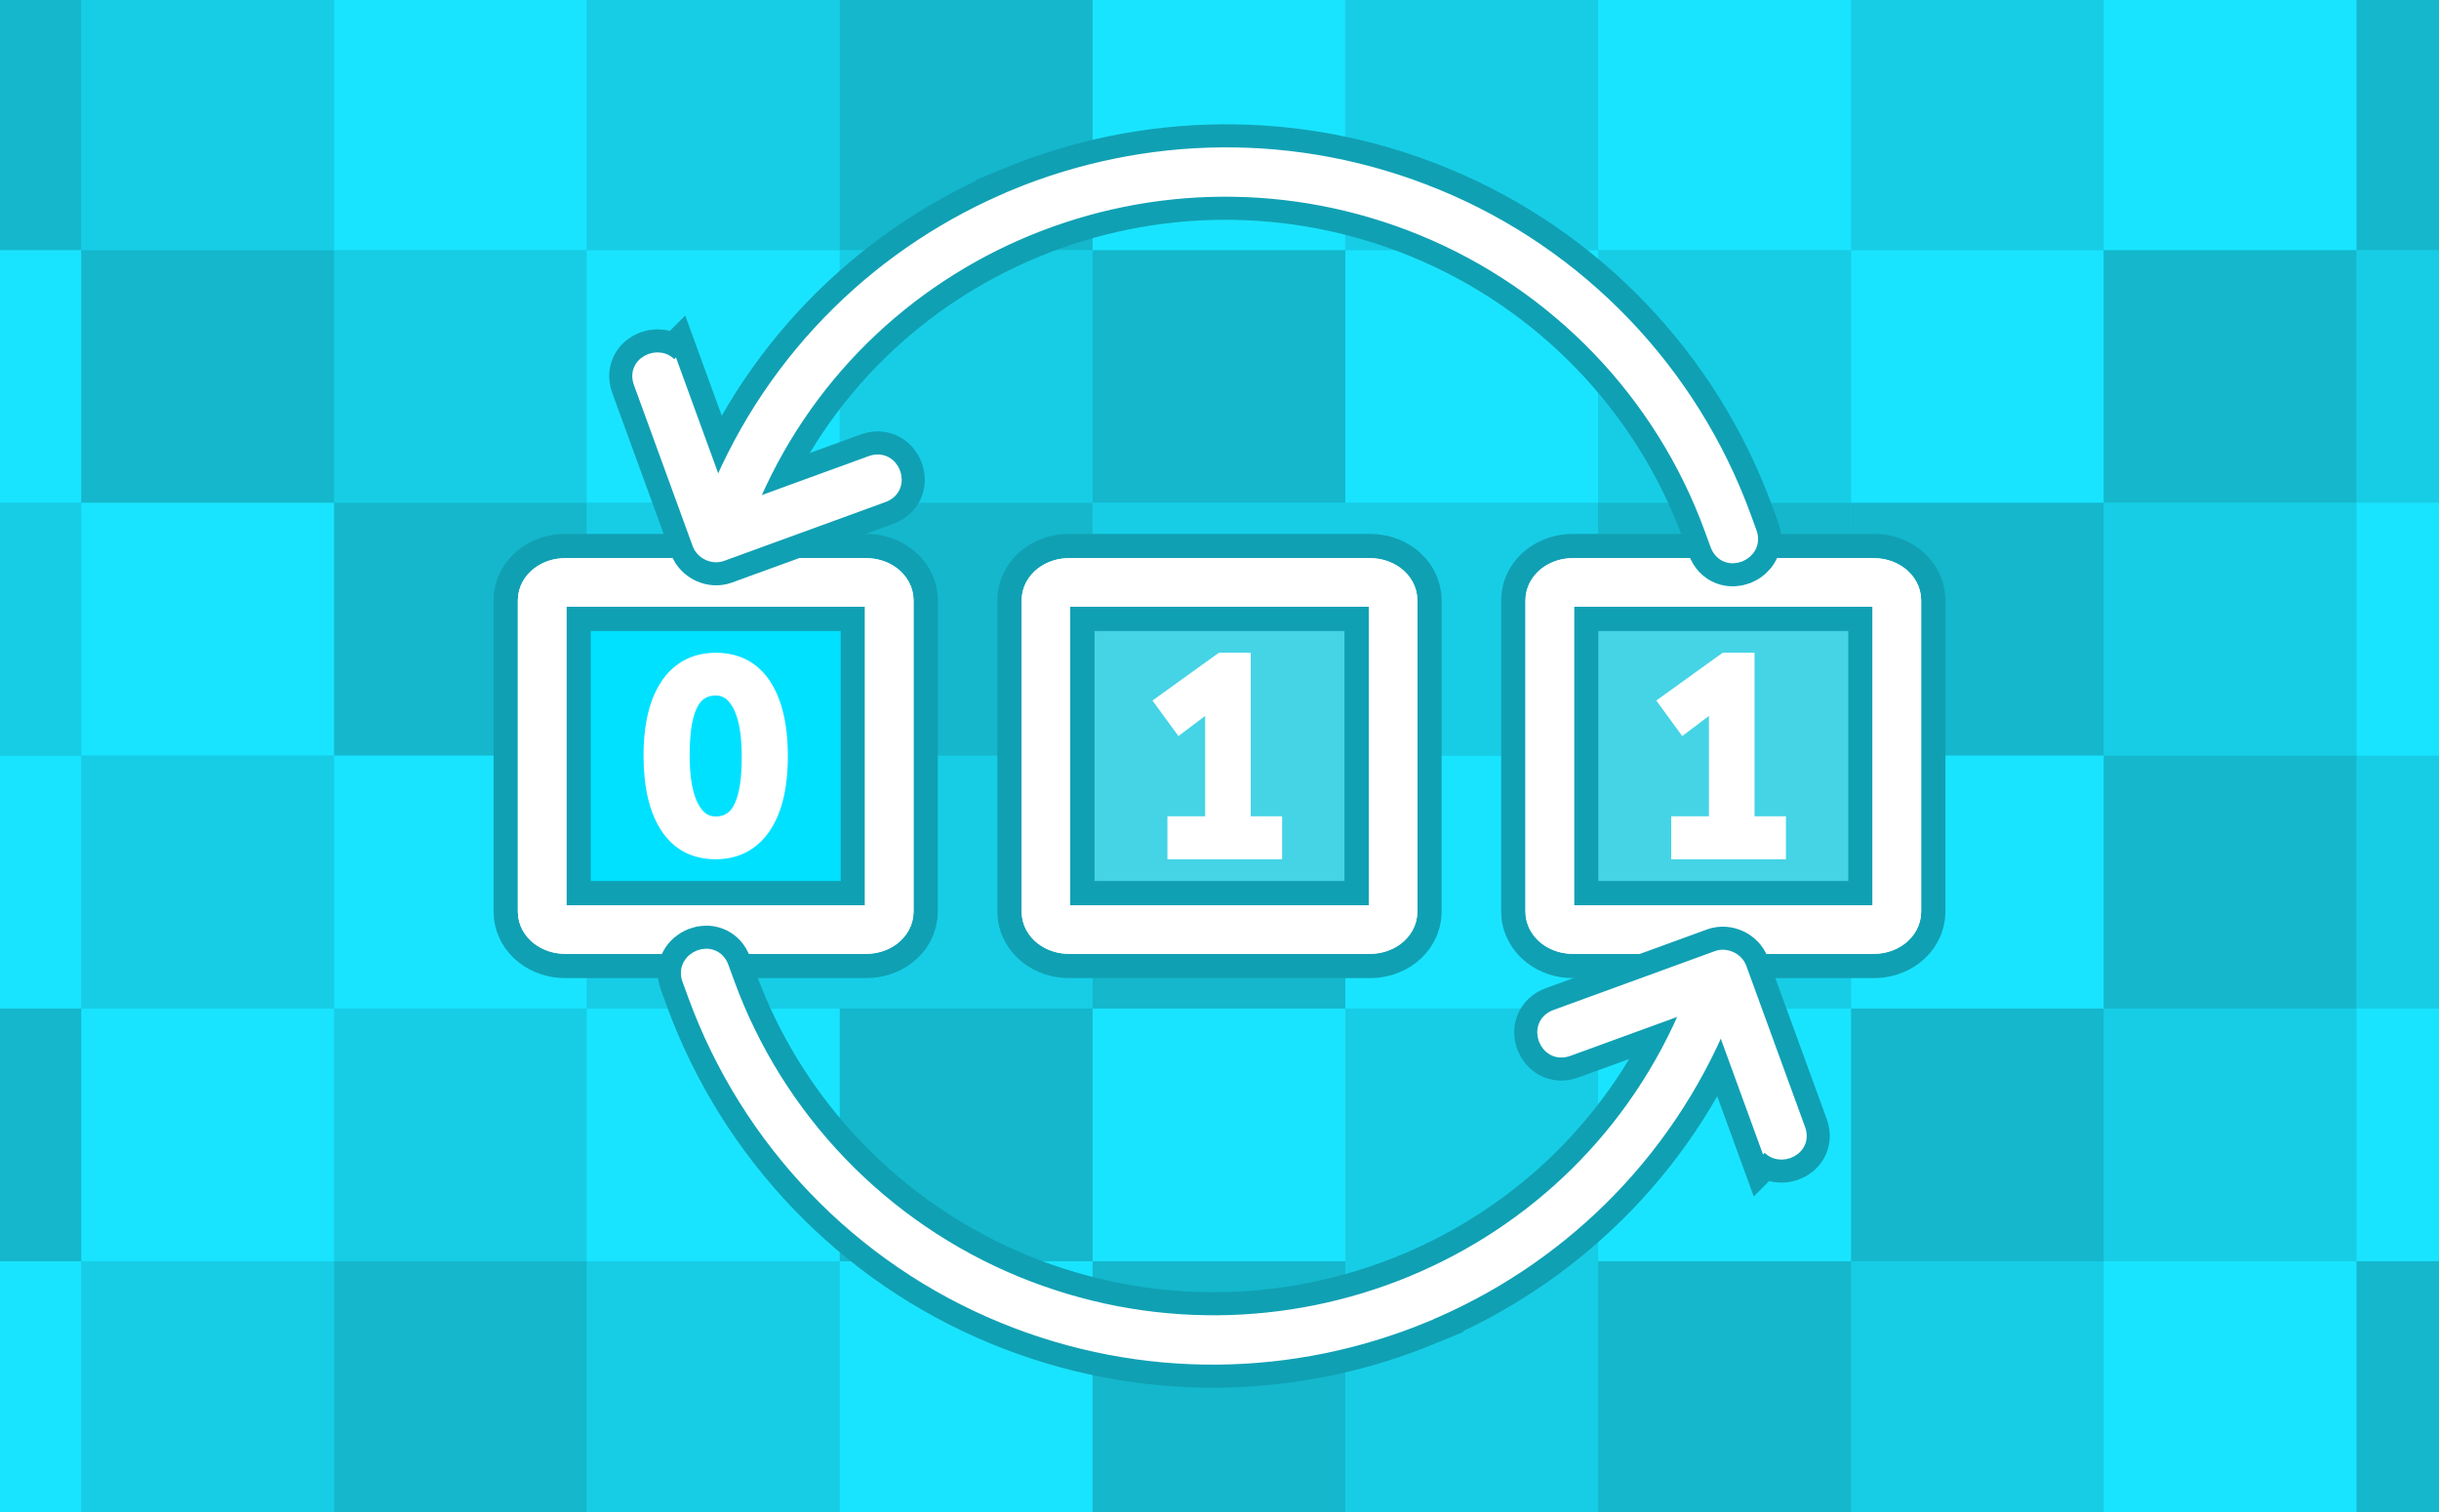 <svg xmlns="http://www.w3.org/2000/svg" width="600" height="372" viewBox="26.733 28.218 600 372"><rect x="26.733" y="28.218" width="600" height="372" fill="#333333" stroke="none"/><path fill="#17cde6" d="M26.733 384.654V28.218H680.198v356.436z" style="mix-blend-mode:normal;stroke-linejoin:miter;stroke-miterlimit:10;stroke-dasharray:none;stroke-dashoffset:0" transform="translate(-43.496 -2.008) scale(1.047)"/><path fill="#19e4ff" d="M323.763 325.248v-59.406h59.406v59.406z" data-paper-data="{&quot;index&quot;:null}" style="mix-blend-mode:normal;stroke-linejoin:miter;stroke-miterlimit:10;stroke-dasharray:none;stroke-dashoffset:0" transform="translate(-43.496 -2.008) scale(1.047)"/><path fill="#17cde6" d="M383.169 325.248v-59.406h59.406v59.406z" data-paper-data="{&quot;index&quot;:null}" style="mix-blend-mode:normal;stroke-linejoin:miter;stroke-miterlimit:10;stroke-dasharray:none;stroke-dashoffset:0" transform="translate(-43.496 -2.008) scale(1.047)"/><path fill="#14b7cc" d="M323.763 265.842V206.436h59.406v59.406z" data-paper-data="{&quot;index&quot;:null}" style="mix-blend-mode:normal;stroke-linejoin:miter;stroke-miterlimit:10;stroke-dasharray:none;stroke-dashoffset:0" transform="translate(-43.496 -2.008) scale(1.047)"/><path fill="#14b7cc" d="M264.357 325.248v-59.406h59.406v59.406z" data-paper-data="{&quot;index&quot;:null}" style="mix-blend-mode:normal;stroke-linejoin:miter;stroke-miterlimit:10;stroke-dasharray:none;stroke-dashoffset:0" transform="translate(-43.496 -2.008) scale(1.047)"/><path fill="#14b7cc" d="M323.763 384.654v-59.406h59.406v59.406z" data-paper-data="{&quot;index&quot;:null}" style="mix-blend-mode:normal;stroke-linejoin:miter;stroke-miterlimit:10;stroke-dasharray:none;stroke-dashoffset:0" transform="translate(-43.496 -2.008) scale(1.047)"/><path fill="#17cde6" d="M264.357 265.842V206.436h59.406v59.406z" data-paper-data="{&quot;index&quot;:null}" style="mix-blend-mode:normal;stroke-linejoin:miter;stroke-miterlimit:10;stroke-dasharray:none;stroke-dashoffset:0" transform="translate(-43.496 -2.008) scale(1.047)"/><path fill="#19e4ff" d="M383.169 265.842V206.436h59.406v59.406z" data-paper-data="{&quot;index&quot;:null}" style="mix-blend-mode:normal;stroke-linejoin:miter;stroke-miterlimit:10;stroke-dasharray:none;stroke-dashoffset:0" transform="translate(-43.496 -2.008) scale(1.047)"/><path fill="#17cde6" d="M383.169 384.654V325.248h59.406v59.406z" data-paper-data="{&quot;index&quot;:null}" style="mix-blend-mode:normal;stroke-linejoin:miter;stroke-miterlimit:10;stroke-dasharray:none;stroke-dashoffset:0" transform="translate(-43.496 -2.008) scale(1.047)"/><path fill="#19e4ff" d="M264.357 384.654V325.248h59.406v59.406z" data-paper-data="{&quot;index&quot;:null}" style="mix-blend-mode:normal;stroke-linejoin:miter;stroke-miterlimit:10;stroke-dasharray:none;stroke-dashoffset:0" transform="translate(-43.496 -2.008) scale(1.047)"/><path fill="#14b7cc" d="M383.169 87.624v59.406h-59.406V87.624Z" data-paper-data="{&quot;index&quot;:null}" style="mix-blend-mode:normal;stroke-linejoin:miter;stroke-miterlimit:10;stroke-dasharray:none;stroke-dashoffset:0" transform="translate(-43.496 -2.008) scale(1.047)"/><path fill="#19e4ff" d="M442.574 87.624v59.406h-59.406V87.624Z" data-paper-data="{&quot;index&quot;:null}" style="mix-blend-mode:normal;stroke-linejoin:miter;stroke-miterlimit:10;stroke-dasharray:none;stroke-dashoffset:0" transform="translate(-43.496 -2.008) scale(1.047)"/><path fill="#17cde6" d="M383.169 147.03v59.406h-59.406v-59.406ZM323.763 87.624v59.406h-59.406V87.624Z" data-paper-data="{&quot;index&quot;:null}" style="mix-blend-mode:normal;stroke-linejoin:miter;stroke-miterlimit:10;stroke-dasharray:none;stroke-dashoffset:0" transform="translate(-43.496 -2.008) scale(1.047)"/><path fill="#19e4ff" d="M383.168 28.218v59.406h-59.406V28.218Z" data-paper-data="{&quot;index&quot;:null}" style="mix-blend-mode:normal;stroke-linejoin:miter;stroke-miterlimit:10;stroke-dasharray:none;stroke-dashoffset:0" transform="translate(-43.496 -2.008) scale(1.047)"/><path fill="#14b7cc" d="M323.763 147.03v59.406H264.357v-59.406z" data-paper-data="{&quot;index&quot;:null}" style="mix-blend-mode:normal;stroke-linejoin:miter;stroke-miterlimit:10;stroke-dasharray:none;stroke-dashoffset:0" transform="translate(-43.496 -2.008) scale(1.047)"/><path fill="#17cde6" d="M442.574 147.03v59.406H383.168v-59.406zM442.574 28.218V87.624h-59.406V28.218Z" data-paper-data="{&quot;index&quot;:null}" style="mix-blend-mode:normal;stroke-linejoin:miter;stroke-miterlimit:10;stroke-dasharray:none;stroke-dashoffset:0" transform="translate(-43.496 -2.008) scale(1.047)"/><path fill="#14b7cc" d="M323.763 28.218V87.624H264.357V28.218Z" data-paper-data="{&quot;index&quot;:null}" style="mix-blend-mode:normal;stroke-linejoin:miter;stroke-miterlimit:10;stroke-dasharray:none;stroke-dashoffset:0" transform="translate(-43.496 -2.008) scale(1.047)"/><path fill="#19e4ff" d="M561.386 87.624v59.406h-59.406V87.624Z" data-paper-data="{&quot;index&quot;:null}" style="mix-blend-mode:normal;stroke-linejoin:miter;stroke-miterlimit:10;stroke-dasharray:none;stroke-dashoffset:0" transform="translate(-43.496 -2.008) scale(1.047)"/><path fill="#17cde6" d="M501.98 87.624v59.406h-59.406V87.624Z" data-paper-data="{&quot;index&quot;:null}" style="mix-blend-mode:normal;stroke-linejoin:miter;stroke-miterlimit:10;stroke-dasharray:none;stroke-dashoffset:0" transform="translate(-43.496 -2.008) scale(1.047)"/><path fill="#14b7cc" d="M561.386 147.03v59.406h-59.406v-59.406ZM620.792 87.624v59.406h-59.406V87.624Z" data-paper-data="{&quot;index&quot;:null}" style="mix-blend-mode:normal;stroke-linejoin:miter;stroke-miterlimit:10;stroke-dasharray:none;stroke-dashoffset:0" transform="translate(-43.496 -2.008) scale(1.047)"/><path fill="#17cde6" d="M561.386 28.218v59.406h-59.406V28.218ZM620.792 147.03v59.406h-59.406v-59.406Z" data-paper-data="{&quot;index&quot;:null}" style="mix-blend-mode:normal;stroke-linejoin:miter;stroke-miterlimit:10;stroke-dasharray:none;stroke-dashoffset:0" transform="translate(-43.496 -2.008) scale(1.047)"/><path fill="#14b7cc" d="M501.98 147.03v59.406h-59.406v-59.406Z" data-paper-data="{&quot;index&quot;:null}" style="mix-blend-mode:normal;stroke-linejoin:miter;stroke-miterlimit:10;stroke-dasharray:none;stroke-dashoffset:0" transform="translate(-43.496 -2.008) scale(1.047)"/><path fill="#19e4ff" d="M501.98 28.218V87.624h-59.406V28.218ZM620.792 28.218V87.624h-59.406V28.218Z" data-paper-data="{&quot;index&quot;:null}" style="mix-blend-mode:normal;stroke-linejoin:miter;stroke-miterlimit:10;stroke-dasharray:none;stroke-dashoffset:0" transform="translate(-43.496 -2.008) scale(1.047)"/><path fill="#14b7cc" d="M501.98 325.248v-59.406h59.406v59.406z" data-paper-data="{&quot;index&quot;:null}" style="mix-blend-mode:normal;stroke-linejoin:miter;stroke-miterlimit:10;stroke-dasharray:none;stroke-dashoffset:0" transform="translate(-43.496 -2.008) scale(1.047)"/><path fill="#19e4ff" d="M442.574 325.248v-59.406h59.406v59.406zM501.98 265.842V206.436h59.406v59.406z" data-paper-data="{&quot;index&quot;:null}" style="mix-blend-mode:normal;stroke-linejoin:miter;stroke-miterlimit:10;stroke-dasharray:none;stroke-dashoffset:0" transform="translate(-43.496 -2.008) scale(1.047)"/><path fill="#17cde6" d="M561.386 325.248v-59.406h59.406v59.406z" data-paper-data="{&quot;index&quot;:null}" style="mix-blend-mode:normal;stroke-linejoin:miter;stroke-miterlimit:10;stroke-dasharray:none;stroke-dashoffset:0" transform="translate(-43.496 -2.008) scale(1.047)"/><path fill="#17cde6" d="M501.98 384.654v-59.406h59.406v59.406z" data-paper-data="{&quot;index&quot;:null}" style="mix-blend-mode:normal;stroke-linejoin:miter;stroke-miterlimit:10;stroke-dasharray:none;stroke-dashoffset:0" transform="translate(-43.496 -2.008) scale(1.047)"/><path fill="#14b7cc" d="M561.386 265.842V206.436h59.406v59.406z" data-paper-data="{&quot;index&quot;:null}" style="mix-blend-mode:normal;stroke-linejoin:miter;stroke-miterlimit:10;stroke-dasharray:none;stroke-dashoffset:0" transform="translate(-43.496 -2.008) scale(1.047)"/><path fill="#17cde6" d="M442.574 265.842V206.436h59.406v59.406z" data-paper-data="{&quot;index&quot;:null}" style="mix-blend-mode:normal;stroke-linejoin:miter;stroke-miterlimit:10;stroke-dasharray:none;stroke-dashoffset:0" transform="translate(-43.496 -2.008) scale(1.047)"/><path fill="#14b7cc" d="M442.574 384.654V325.248h59.406v59.406z" data-paper-data="{&quot;index&quot;:null}" style="mix-blend-mode:normal;stroke-linejoin:miter;stroke-miterlimit:10;stroke-dasharray:none;stroke-dashoffset:0" transform="translate(-43.496 -2.008) scale(1.047)"/><path fill="#19e4ff" d="M561.386 384.654V325.248h59.406v59.406z" data-paper-data="{&quot;index&quot;:null}" style="mix-blend-mode:normal;stroke-linejoin:miter;stroke-miterlimit:10;stroke-dasharray:none;stroke-dashoffset:0" transform="translate(-43.496 -2.008) scale(1.047)"/><path fill="#17cde6" d="M204.951 87.624v59.406h-59.406V87.624Z" data-paper-data="{&quot;index&quot;:null}" style="mix-blend-mode:normal;stroke-linejoin:miter;stroke-miterlimit:10;stroke-dasharray:none;stroke-dashoffset:0" transform="translate(-43.496 -2.008) scale(1.047)"/><path fill="#14b7cc" d="M145.545 87.624v59.406H86.139V87.624ZM204.951 147.03v59.406h-59.406v-59.406Z" data-paper-data="{&quot;index&quot;:null}" style="mix-blend-mode:normal;stroke-linejoin:miter;stroke-miterlimit:10;stroke-dasharray:none;stroke-dashoffset:0" transform="translate(-43.496 -2.008) scale(1.047)"/><path fill="#19e4ff" d="M264.357 87.624v59.406h-59.406V87.624Z" data-paper-data="{&quot;index&quot;:null}" style="mix-blend-mode:normal;stroke-linejoin:miter;stroke-miterlimit:10;stroke-dasharray:none;stroke-dashoffset:0" transform="translate(-43.496 -2.008) scale(1.047)"/><path fill="#19e4ff" d="M204.951 28.218v59.406h-59.406V28.218Z" data-paper-data="{&quot;index&quot;:null}" style="mix-blend-mode:normal;stroke-linejoin:miter;stroke-miterlimit:10;stroke-dasharray:none;stroke-dashoffset:0" transform="translate(-43.496 -2.008) scale(1.047)"/><path fill="#17cde6" d="M264.357 147.03v59.406h-59.406v-59.406Z" data-paper-data="{&quot;index&quot;:null}" style="mix-blend-mode:normal;stroke-linejoin:miter;stroke-miterlimit:10;stroke-dasharray:none;stroke-dashoffset:0" transform="translate(-43.496 -2.008) scale(1.047)"/><path fill="#19e4ff" d="M145.545 147.03v59.406H86.139v-59.406z" data-paper-data="{&quot;index&quot;:null}" style="mix-blend-mode:normal;stroke-linejoin:miter;stroke-miterlimit:10;stroke-dasharray:none;stroke-dashoffset:0" transform="translate(-43.496 -2.008) scale(1.047)"/><path fill="#17cde6" d="M145.545 28.218V87.624H86.139V28.218ZM264.357 28.218V87.624h-59.406V28.218ZM145.545 325.248v-59.406h59.406v59.406z" data-paper-data="{&quot;index&quot;:null}" style="mix-blend-mode:normal;stroke-linejoin:miter;stroke-miterlimit:10;stroke-dasharray:none;stroke-dashoffset:0" transform="translate(-43.496 -2.008) scale(1.047)"/><path fill="#19e4ff" d="M86.139 325.248v-59.406H145.545v59.406zM145.545 265.842V206.436h59.406v59.406zM204.951 325.248v-59.406h59.406v59.406Z" data-paper-data="{&quot;index&quot;:null}" style="mix-blend-mode:normal;stroke-linejoin:miter;stroke-miterlimit:10;stroke-dasharray:none;stroke-dashoffset:0" transform="translate(-43.496 -2.008) scale(1.047)"/><path fill="#14b7cc" d="M145.545 384.654v-59.406h59.406v59.406z" data-paper-data="{&quot;index&quot;:null}" style="mix-blend-mode:normal;stroke-linejoin:miter;stroke-miterlimit:10;stroke-dasharray:none;stroke-dashoffset:0" transform="translate(-43.496 -2.008) scale(1.047)"/><path fill="#17cde6" d="M204.951 265.842V206.436h59.406v59.406zM86.139 265.842V206.436h59.406v59.406zM86.139 384.654V325.248H145.545v59.406zM204.951 384.654V325.248h59.406v59.406z" data-paper-data="{&quot;index&quot;:null}" style="mix-blend-mode:normal;stroke-linejoin:miter;stroke-miterlimit:10;stroke-dasharray:none;stroke-dashoffset:0" transform="translate(-43.496 -2.008) scale(1.047)"/><path fill="#14b7cc" d="M26.733 325.248v-59.406h59.406v59.406z" data-paper-data="{&quot;index&quot;:null}" style="mix-blend-mode:normal;stroke-linejoin:miter;stroke-miterlimit:10;stroke-dasharray:none;stroke-dashoffset:0" transform="translate(-43.496 -2.008) scale(1.047)"/><path fill="#19e4ff" d="M26.733 265.842V206.436h59.406v59.406zM26.733 384.654V325.248h59.406v59.406zM86.139 87.624v59.406h-59.406V87.624Z" data-paper-data="{&quot;index&quot;:null}" style="mix-blend-mode:normal;stroke-linejoin:miter;stroke-miterlimit:10;stroke-dasharray:none;stroke-dashoffset:0" transform="translate(-43.496 -2.008) scale(1.047)"/><path fill="#17cde6" d="M86.139 147.03v59.406h-59.406v-59.406Z" data-paper-data="{&quot;index&quot;:null}" style="mix-blend-mode:normal;stroke-linejoin:miter;stroke-miterlimit:10;stroke-dasharray:none;stroke-dashoffset:0" transform="translate(-43.496 -2.008) scale(1.047)"/><path fill="#14b7cc" d="M86.139 28.218V87.624h-59.406V28.218Z" data-paper-data="{&quot;index&quot;:null}" style="mix-blend-mode:normal;stroke-linejoin:miter;stroke-miterlimit:10;stroke-dasharray:none;stroke-dashoffset:0" transform="translate(-43.496 -2.008) scale(1.047)"/><path fill="#19e4ff" d="M620.792 325.248v-59.406h59.406v59.406z" data-paper-data="{&quot;index&quot;:null}" style="mix-blend-mode:normal;stroke-linejoin:miter;stroke-miterlimit:10;stroke-dasharray:none;stroke-dashoffset:0" transform="translate(-43.496 -2.008) scale(1.047)"/><path fill="#17cde6" d="M620.792 265.842V206.436h59.406v59.406z" data-paper-data="{&quot;index&quot;:null}" style="mix-blend-mode:normal;stroke-linejoin:miter;stroke-miterlimit:10;stroke-dasharray:none;stroke-dashoffset:0" transform="translate(-43.496 -2.008) scale(1.047)"/><path fill="#14b7cc" d="M620.792 384.654V325.248h59.406v59.406z" data-paper-data="{&quot;index&quot;:null}" style="mix-blend-mode:normal;stroke-linejoin:miter;stroke-miterlimit:10;stroke-dasharray:none;stroke-dashoffset:0" transform="translate(-43.496 -2.008) scale(1.047)"/><path fill="#17cde6" d="M680.198 87.624v59.406h-59.406V87.624Z" data-paper-data="{&quot;index&quot;:null}" style="mix-blend-mode:normal;stroke-linejoin:miter;stroke-miterlimit:10;stroke-dasharray:none;stroke-dashoffset:0" transform="translate(-43.496 -2.008) scale(1.047)"/><path fill="#19e4ff" d="M680.198 147.03v59.406h-59.406v-59.406Z" data-paper-data="{&quot;index&quot;:null}" style="mix-blend-mode:normal;stroke-linejoin:miter;stroke-miterlimit:10;stroke-dasharray:none;stroke-dashoffset:0" transform="translate(-43.496 -2.008) scale(1.047)"/><path fill="#14b7cc" d="M680.198 28.218V87.624h-59.406V28.218Z" data-paper-data="{&quot;index&quot;:null}" style="mix-blend-mode:normal;stroke-linejoin:miter;stroke-miterlimit:10;stroke-dasharray:none;stroke-dashoffset:0" transform="translate(-43.496 -2.008) scale(1.047)"/><g style="mix-blend-mode:normal;stroke-linejoin:miter;stroke-miterlimit:10;stroke-dasharray:none;stroke-dashoffset:0"><path fill="#00e1ff" stroke="#10a0b3" stroke-width="23.899" d="M239.83 171.522c3.12 0 5.662 1.974 5.662 4.398v76.596c0 2.424-2.542 4.398-5.662 4.398H165.762c-3.12 0-5.662-1.974-5.662-4.398v-76.596c0-2.424 2.542-4.398 5.662-4.398z" data-paper-data="{&quot;noHover&quot;:false,&quot;origItem&quot;:[&quot;Path&quot;,{&quot;applyMatrix&quot;:true,&quot;segments&quot;:[[[726.5281,181.04885],[0,0],[0,-10.02498]],[[708.34495,162.8657],[10.02498,0],[0,0]],[[391.65505,162.8657],[0,0],[-10.02498,0]],[[373.4719,181.04885],[0,-10.02498],[0,0]],[[373.4719,418.94509],[0,0],[0,10.02498]],[[391.65505,437.12824],[-10.02498,0],[0,0]],[[708.34495,437.12824],[0,0],[10.02498,0]],[[726.5281,418.94509],[0,10.02498],[0,0]]],&quot;closed&quot;:true,&quot;fillColor&quot;:[0,0,0,1]}],&quot;index&quot;:null}"/><path fill="none" stroke="#fff" stroke-width="11.949" d="M239.83 171.522c3.12 0 5.662 1.974 5.662 4.398v76.596c0 2.424-2.542 4.398-5.662 4.398H165.762c-3.12 0-5.662-1.974-5.662-4.398v-76.596c0-2.424 2.542-4.398 5.662-4.398z" data-paper-data="{&quot;noHover&quot;:false,&quot;origItem&quot;:[&quot;Path&quot;,{&quot;applyMatrix&quot;:true,&quot;segments&quot;:[[[726.5281,181.04885],[0,0],[0,-10.02498]],[[708.34495,162.8657],[10.02498,0],[0,0]],[[391.65505,162.8657],[0,0],[-10.02498,0]],[[373.4719,181.04885],[0,-10.02498],[0,0]],[[373.4719,418.94509],[0,0],[0,10.02498]],[[391.65505,437.12824],[-10.02498,0],[0,0]],[[708.34495,437.12824],[0,0],[10.02498,0]],[[726.5281,418.94509],[0,10.02498],[0,0]]],&quot;closed&quot;:true,&quot;fillColor&quot;:[0,0,0,1]}],&quot;index&quot;:null}"/><path fill="#fff" fill-rule="evenodd" stroke="#fff" stroke-linecap="round" stroke-width="5.377" d="M202.734 236.932c-4.894 0-8.617-1.997-11.168-5.992-1.884-2.95-3.073-6.773-3.566-11.468-.18-1.766-.267-3.54-.262-5.316-.01-2.106.118-4.211.383-6.3.562-4.265 1.741-7.749 3.539-10.452 1.082-1.682 2.533-3.096 4.243-4.134 1.984-1.176 4.303-1.764 6.957-1.764 1.707-.022 3.404.262 5.011.838 2.387.886 4.36 2.474 5.92 4.764.081.118.16.238.237.358 1.877 2.923 3.064 6.729 3.56 11.418.184 1.793.273 3.595.267 5.397.01 2.106-.119 4.211-.383 6.3-.561 4.265-1.741 7.749-3.538 10.452-1.082 1.682-2.533 3.096-4.243 4.134-1.984 1.176-4.303 1.764-6.956 1.764zm.063-5.145c.945.01 1.884-.149 2.774-.467.758-.279 1.464-.683 2.089-1.195.586-.488 1.092-1.065 1.501-1.708.656-1.006 1.201-2.266 1.636-3.782.73-2.545 1.096-5.964 1.098-10.257v-.033c.005-1.595-.066-3.188-.213-4.776-.307-3.176-.944-5.785-1.913-7.826-.092-.194-.188-.385-.289-.574-.421-.807-.942-1.558-1.551-2.234-1.294-1.476-3.169-2.31-5.131-2.283-.945-.01-1.884.149-2.774.467-.758.279-1.464.683-2.089 1.195-1.359 1.108-2.405 2.928-3.137 5.459-.265.939-.47 1.894-.614 2.859-.323 2.086-.484 4.574-.484 7.463-.006 1.594.065 3.188.213 4.776.307 3.176.944 5.785 1.914 7.826.092.194.188.385.289.574.421.807.942 1.558 1.551 2.234 1.294 1.476 3.169 2.31 5.131 2.283z"/><path fill="none" stroke="#fff" stroke-width="11.949" d="M239.83 171.522c3.12 0 5.662 1.974 5.662 4.398v76.596c0 2.424-2.542 4.398-5.662 4.398H165.762c-3.12 0-5.662-1.974-5.662-4.398v-76.596c0-2.424 2.542-4.398 5.662-4.398z" data-paper-data="{&quot;noHover&quot;:false,&quot;origItem&quot;:[&quot;Path&quot;,{&quot;applyMatrix&quot;:true,&quot;segments&quot;:[[[726.5281,181.04885],[0,0],[0,-10.02498]],[[708.34495,162.8657],[10.02498,0],[0,0]],[[391.65505,162.8657],[0,0],[-10.02498,0]],[[373.4719,181.04885],[0,-10.02498],[0,0]],[[373.4719,418.94509],[0,0],[0,10.02498]],[[391.65505,437.12824],[-10.02498,0],[0,0]],[[708.34495,437.12824],[0,0],[10.02498,0]],[[726.5281,418.94509],[0,10.02498],[0,0]]],&quot;closed&quot;:true,&quot;fillColor&quot;:[0,0,0,1]}],&quot;index&quot;:null}"/></g><g style="mix-blend-mode:normal;stroke-linejoin:miter;stroke-miterlimit:10;stroke-dasharray:none;stroke-dashoffset:0"><path fill="#45d3e6" stroke="#10a0b3" stroke-width="23.899" d="M363.767 171.522c3.12 0 5.662 1.974 5.662 4.398v76.596c0 2.424-2.542 4.398-5.662 4.398h-74.068c-3.12 0-5.662-1.974-5.662-4.398v-76.596c0-2.424 2.542-4.398 5.662-4.398z" data-paper-data="{&quot;noHover&quot;:false,&quot;origItem&quot;:[&quot;Path&quot;,{&quot;applyMatrix&quot;:true,&quot;segments&quot;:[[[726.5281,181.04885],[0,0],[0,-10.02498]],[[708.34495,162.8657],[10.02498,0],[0,0]],[[391.65505,162.8657],[0,0],[-10.02498,0]],[[373.4719,181.04885],[0,-10.02498],[0,0]],[[373.4719,418.94509],[0,0],[0,10.02498]],[[391.65505,437.12824],[-10.02498,0],[0,0]],[[708.34495,437.12824],[0,0],[10.02498,0]],[[726.5281,418.94509],[0,10.02498],[0,0]]],&quot;closed&quot;:true,&quot;fillColor&quot;:[0,0,0,1]}],&quot;index&quot;:null}"/><path fill="none" stroke="#fff" stroke-width="11.949" d="M363.767 171.522c3.12 0 5.662 1.974 5.662 4.398v76.596c0 2.424-2.542 4.398-5.662 4.398h-74.068c-3.12 0-5.662-1.974-5.662-4.398v-76.596c0-2.424 2.542-4.398 5.662-4.398z" data-paper-data="{&quot;noHover&quot;:false,&quot;origItem&quot;:[&quot;Path&quot;,{&quot;applyMatrix&quot;:true,&quot;segments&quot;:[[[726.5281,181.04885],[0,0],[0,-10.02498]],[[708.34495,162.8657],[10.02498,0],[0,0]],[[391.65505,162.8657],[0,0],[-10.02498,0]],[[373.4719,181.04885],[0,-10.02498],[0,0]],[[373.4719,418.94509],[0,0],[0,10.02498]],[[391.65505,437.12824],[-10.02498,0],[0,0]],[[708.34495,437.12824],[0,0],[10.02498,0]],[[726.5281,418.94509],[0,10.02498],[0,0]]],&quot;closed&quot;:true,&quot;fillColor&quot;:[0,0,0,1]}],&quot;index&quot;:null}"/><path fill="#fff" fill-rule="evenodd" stroke="#fff" stroke-linecap="round" stroke-width="5.377" d="M339.452 236.932H316.609v-5.192h9.28v-32.773l-8.696 6.555-3.18-4.348 13.433-9.67h4.283v40.236h7.723z"/><path fill="none" stroke="#fff" stroke-width="11.949" d="M363.767 171.522c3.12 0 5.662 1.974 5.662 4.398v76.596c0 2.424-2.542 4.398-5.662 4.398h-74.068c-3.12 0-5.662-1.974-5.662-4.398v-76.596c0-2.424 2.542-4.398 5.662-4.398z" data-paper-data="{&quot;noHover&quot;:false,&quot;origItem&quot;:[&quot;Path&quot;,{&quot;applyMatrix&quot;:true,&quot;segments&quot;:[[[726.5281,181.04885],[0,0],[0,-10.02498]],[[708.34495,162.8657],[10.02498,0],[0,0]],[[391.65505,162.8657],[0,0],[-10.02498,0]],[[373.4719,181.04885],[0,-10.02498],[0,0]],[[373.4719,418.94509],[0,0],[0,10.02498]],[[391.65505,437.12824],[-10.02498,0],[0,0]],[[708.34495,437.12824],[0,0],[10.02498,0]],[[726.5281,418.94509],[0,10.02498],[0,0]]],&quot;closed&quot;:true,&quot;fillColor&quot;:[0,0,0,1]}],&quot;index&quot;:null}"/></g><g style="mix-blend-mode:normal;stroke-linejoin:miter;stroke-miterlimit:10;stroke-dasharray:none;stroke-dashoffset:0"><path fill="#45d3e6" stroke="#10a0b3" stroke-width="23.899" d="M487.703 171.522c3.12 0 5.662 1.974 5.662 4.398v76.596c0 2.424-2.542 4.398-5.662 4.398h-74.068c-3.12 0-5.662-1.974-5.662-4.398v-76.596c0-2.424 2.542-4.398 5.662-4.398z" data-paper-data="{&quot;noHover&quot;:false,&quot;origItem&quot;:[&quot;Path&quot;,{&quot;applyMatrix&quot;:true,&quot;segments&quot;:[[[726.5281,181.04885],[0,0],[0,-10.02498]],[[708.34495,162.8657],[10.02498,0],[0,0]],[[391.65505,162.8657],[0,0],[-10.02498,0]],[[373.4719,181.04885],[0,-10.02498],[0,0]],[[373.4719,418.94509],[0,0],[0,10.02498]],[[391.65505,437.12824],[-10.02498,0],[0,0]],[[708.34495,437.12824],[0,0],[10.02498,0]],[[726.5281,418.94509],[0,10.02498],[0,0]]],&quot;closed&quot;:true,&quot;fillColor&quot;:[0,0,0,1]}],&quot;index&quot;:null}"/><path fill="none" stroke="#fff" stroke-width="11.949" d="M487.703 171.522c3.12 0 5.662 1.974 5.662 4.398v76.596c0 2.424-2.542 4.398-5.662 4.398h-74.068c-3.12 0-5.662-1.974-5.662-4.398v-76.596c0-2.424 2.542-4.398 5.662-4.398z" data-paper-data="{&quot;noHover&quot;:false,&quot;origItem&quot;:[&quot;Path&quot;,{&quot;applyMatrix&quot;:true,&quot;segments&quot;:[[[726.5281,181.04885],[0,0],[0,-10.02498]],[[708.34495,162.8657],[10.02498,0],[0,0]],[[391.65505,162.8657],[0,0],[-10.02498,0]],[[373.4719,181.04885],[0,-10.02498],[0,0]],[[373.4719,418.94509],[0,0],[0,10.02498]],[[391.65505,437.12824],[-10.02498,0],[0,0]],[[708.34495,437.12824],[0,0],[10.02498,0]],[[726.5281,418.94509],[0,10.02498],[0,0]]],&quot;closed&quot;:true,&quot;fillColor&quot;:[0,0,0,1]}],&quot;index&quot;:null}"/><path fill="#fff" fill-rule="evenodd" stroke="#fff" stroke-linecap="round" stroke-width="5.377" d="M463.389 236.932h-22.843v-5.192h9.28v-32.773l-8.696 6.555-3.18-4.348 13.433-9.67h4.283v40.236h7.723z"/><path fill="none" stroke="#fff" stroke-width="11.949" d="M487.703 171.522c3.12 0 5.662 1.974 5.662 4.398v76.596c0 2.424-2.542 4.398-5.662 4.398h-74.068c-3.12 0-5.662-1.974-5.662-4.398v-76.596c0-2.424 2.542-4.398 5.662-4.398z" data-paper-data="{&quot;noHover&quot;:false,&quot;origItem&quot;:[&quot;Path&quot;,{&quot;applyMatrix&quot;:true,&quot;segments&quot;:[[[726.5281,181.04885],[0,0],[0,-10.02498]],[[708.34495,162.8657],[10.02498,0],[0,0]],[[391.65505,162.8657],[0,0],[-10.02498,0]],[[373.4719,181.04885],[0,-10.02498],[0,0]],[[373.4719,418.94509],[0,0],[0,10.02498]],[[391.65505,437.12824],[-10.02498,0],[0,0]],[[708.34495,437.12824],[0,0],[10.02498,0]],[[726.5281,418.94509],[0,10.02498],[0,0]]],&quot;closed&quot;:true,&quot;fillColor&quot;:[0,0,0,1]}],&quot;index&quot;:null}"/></g><g style="mix-blend-mode:normal;stroke-linejoin:miter;stroke-miterlimit:10;stroke-dasharray:none;stroke-dashoffset:0"><g fill="#10a0b3" stroke="#10a0b3" stroke-width="12.5" data-paper-data="{&quot;index&quot;:null}"><path stroke-width="14.937" d="M276.354 76.618c32.079-13.26 69.172-14.299 103.663-.123 35.19 14.442 62.7 43.197 75.725 78.925l1.41 3.866c1.873 5.137-5.96 8.325-7.939 2.894l-1.41-3.866c-12.215-33.504-38.096-60.334-71.054-73.882-64.831-26.59-139.254 3.825-165.85 68.613-2.077 5.282-9.786 1.877-7.85-3.029 14.172-34.525 41.24-60.125 73.312-73.382z"/><path stroke-width="14.937" d="m192.299 119.416 13.025 35.727 35.727-13.025c5.264-1.919 8.246 5.988 2.894 7.939l-39.697 14.472c-2.08.758-4.659-.442-5.417-2.522l-14.472-39.697c-1.922-5.272 6.087-7.976 7.939-2.894z"/></g><g fill="#fff" stroke="#fff" stroke-width="3" data-paper-data="{&quot;index&quot;:null}"><path stroke-width="3.585" d="M276.354 76.618c32.079-13.26 69.172-14.299 103.663-.123 35.19 14.442 62.7 43.197 75.725 78.925l1.41 3.866c1.873 5.137-5.96 8.325-7.939 2.894l-1.41-3.866c-12.215-33.504-38.096-60.334-71.054-73.882-64.831-26.59-139.254 3.825-165.85 68.613-2.077 5.282-9.786 1.877-7.85-3.029 14.172-34.525 41.24-60.125 73.312-73.382z"/><path stroke-width="3.585" d="m192.299 119.416 13.025 35.727 35.727-13.025c5.264-1.919 8.246 5.988 2.894 7.939l-39.697 14.472c-2.08.758-4.659-.442-5.417-2.522l-14.472-39.697c-1.922-5.272 6.087-7.976 7.939-2.894z"/></g></g><g data-paper-data="{&quot;index&quot;:null}" style="mix-blend-mode:normal;stroke-linejoin:miter;stroke-miterlimit:10;stroke-dasharray:none;stroke-dashoffset:0"><g fill="#10a0b3" stroke="#10a0b3" stroke-width="12.5" data-paper-data="{&quot;index&quot;:null}"><path stroke-width="14.937" d="M377.112 351.818c-32.079 13.26-69.172 14.299-103.663.123-35.19-14.442-62.7-43.197-75.725-78.925l-1.41-3.866c-1.873-5.137 5.96-8.325 7.939-2.894l1.41 3.866c12.215 33.504 38.096 60.334 71.054 73.882 64.831 26.59 139.254-3.825 165.85-68.613 2.077-5.282 9.786-1.877 7.85 3.029-14.172 34.525-41.24 60.125-73.312 73.382z"/><path stroke-width="14.937" d="m461.167 309.02-13.025-35.727-35.727 13.025c-5.264 1.919-8.246-5.988-2.894-7.939l39.697-14.472c2.08-.758 4.659.442 5.417 2.522l14.472 39.697c1.922 5.272-6.087 7.976-7.939 2.894z"/></g><g fill="#fff" stroke="#fff" stroke-width="3" data-paper-data="{&quot;index&quot;:null}"><path stroke-width="3.585" d="M377.112 351.818c-32.079 13.26-69.172 14.299-103.663.123-35.19-14.442-62.7-43.197-75.725-78.925l-1.41-3.866c-1.873-5.137 5.96-8.325 7.939-2.894l1.41 3.866c12.215 33.504 38.096 60.334 71.054 73.882 64.831 26.59 139.254-3.825 165.85-68.613 2.077-5.282 9.786-1.877 7.85 3.029-14.172 34.525-41.24 60.125-73.312 73.382z"/><path stroke-width="3.585" d="m461.167 309.02-13.025-35.727-35.727 13.025c-5.264 1.919-8.246-5.988-2.894-7.939l39.697-14.472c2.08-.758 4.659.442 5.417 2.522l14.472 39.697c1.922 5.272-6.087 7.976-7.939 2.894z"/></g></g></svg>